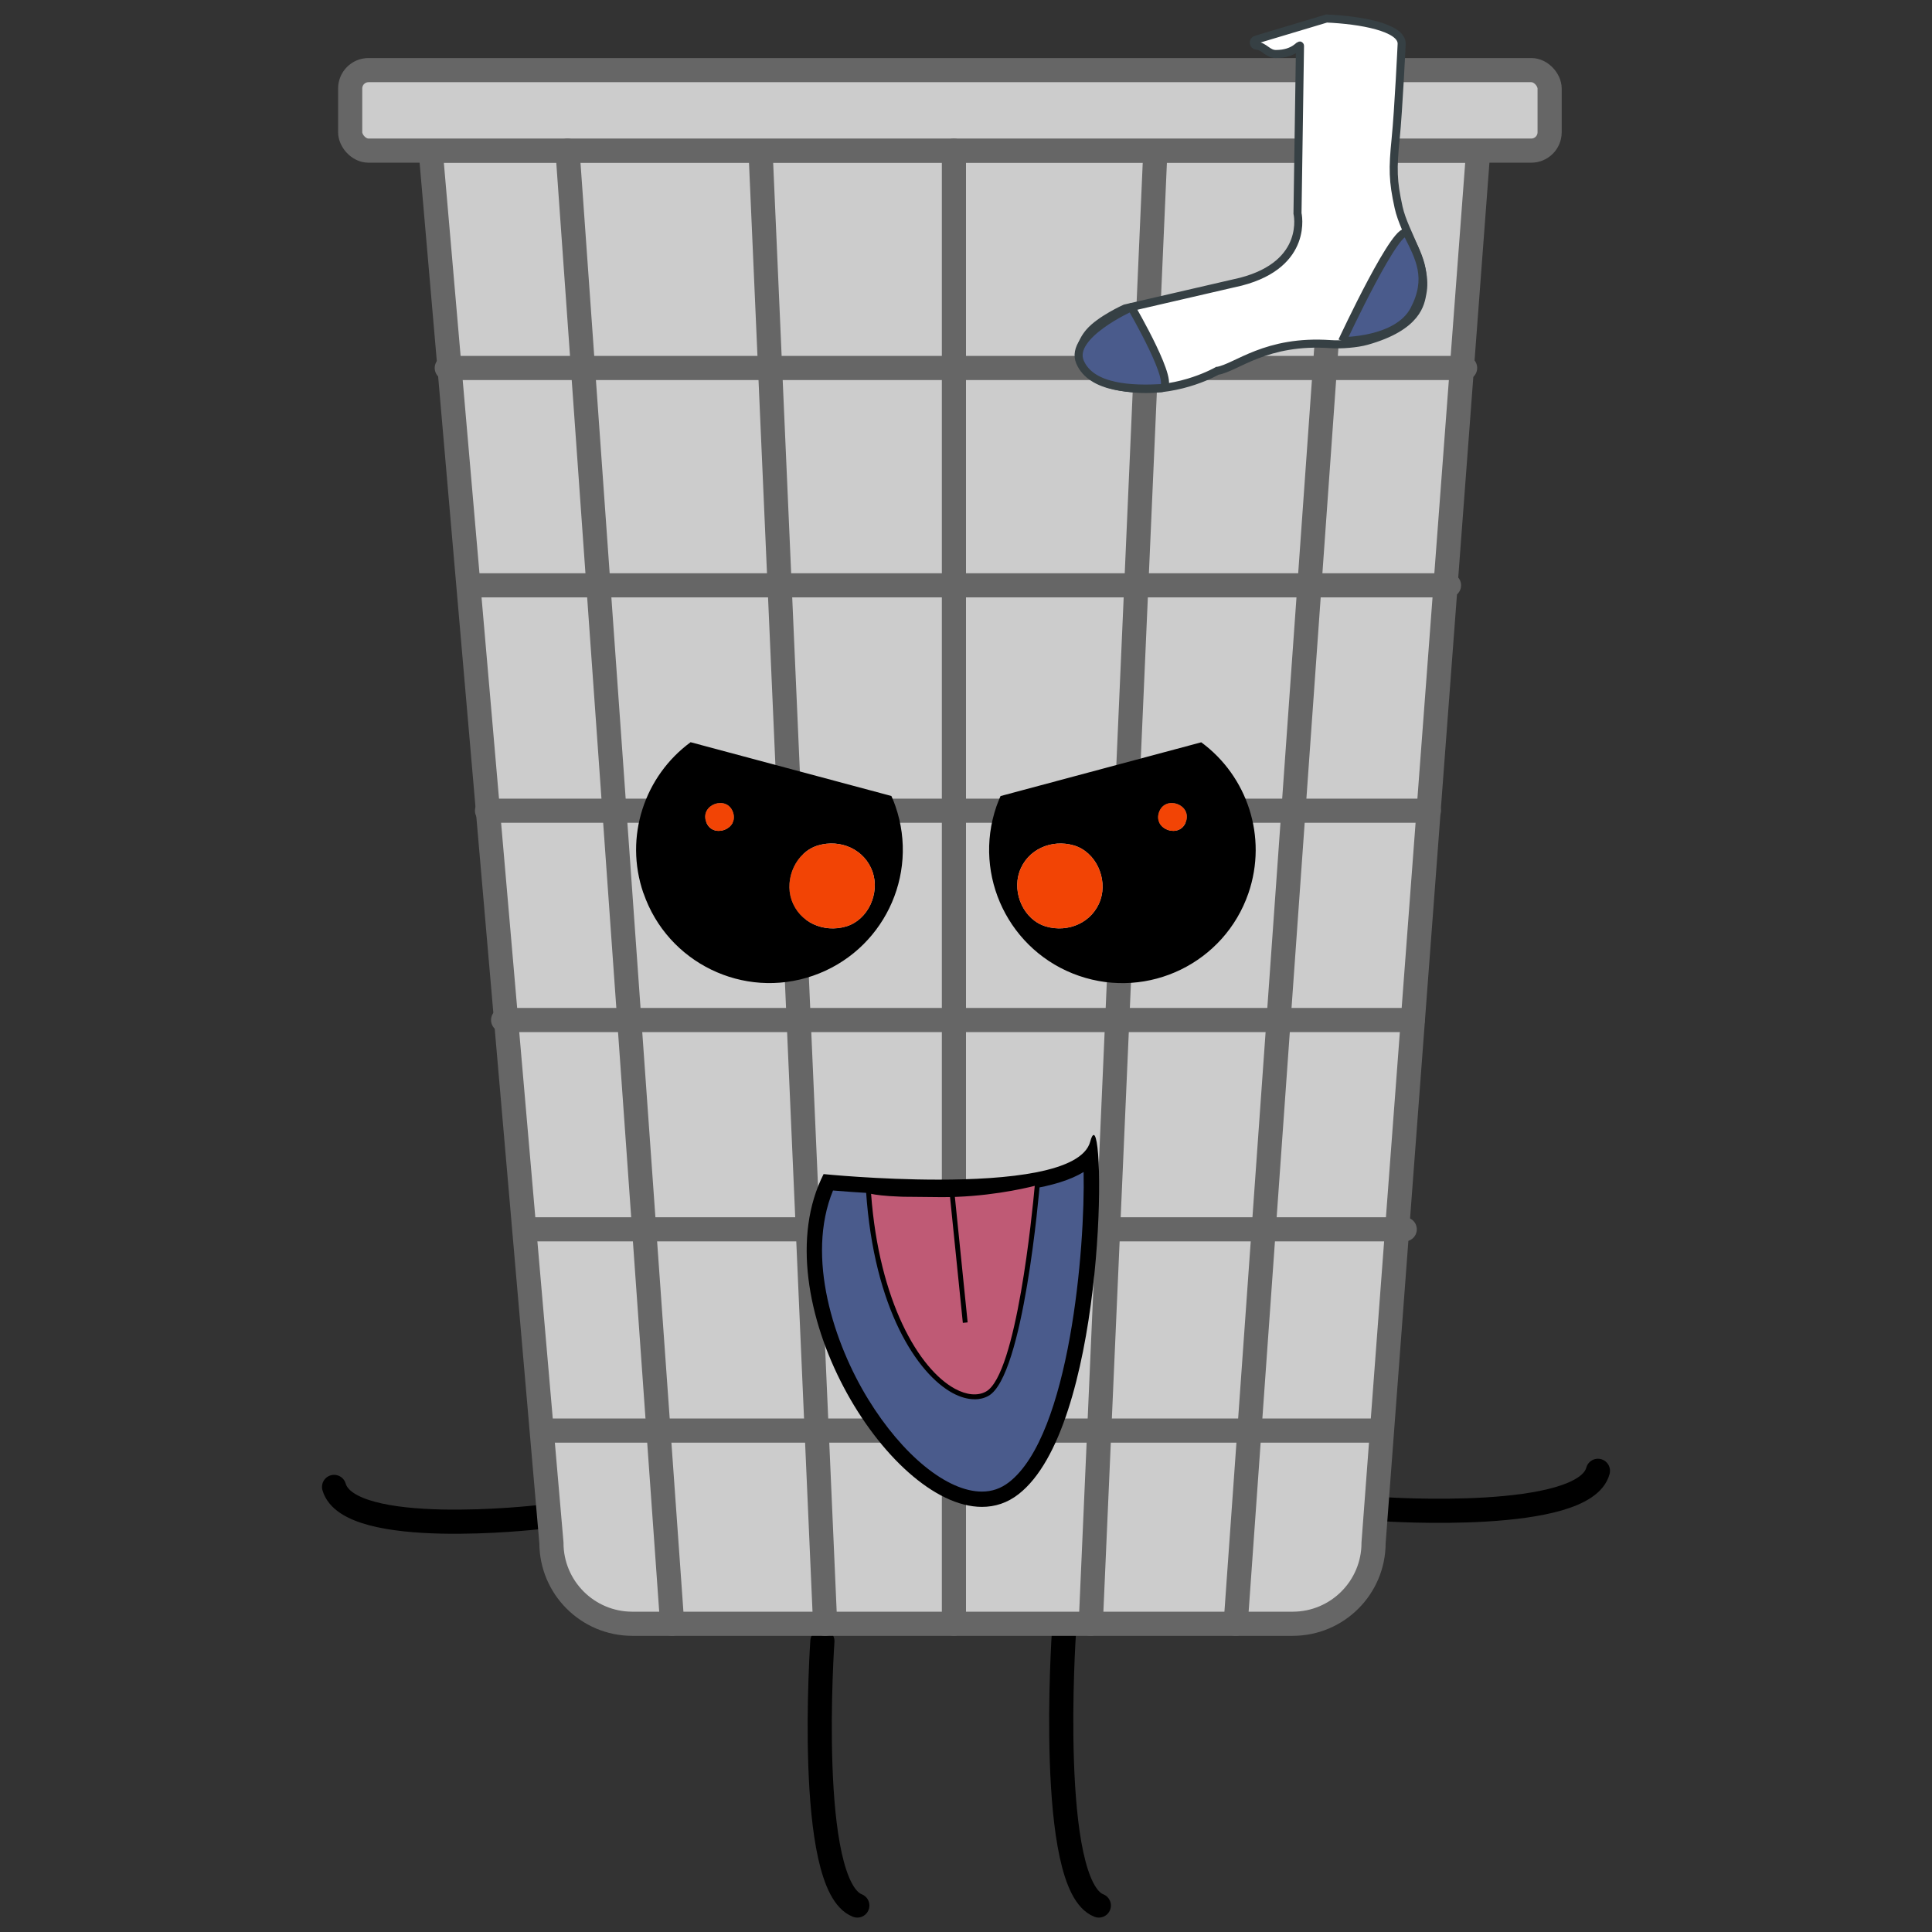 <?xml version="1.0" encoding="UTF-8"?>
<svg id="Layer_3" data-name="Layer 3" xmlns="http://www.w3.org/2000/svg" viewBox="0 0 240 240">
  <rect x="0" y="0" width="240" height="240" fill="#333333" stroke="none"/>
  <defs>
    <style>
      .cls-1, .cls-2 {
        fill: #4a5b8c;
      }

      .cls-3 {
        fill: #ccc;
        stroke: #666;
      }

      .cls-3, .cls-4, .cls-2, .cls-5 {
        stroke-linecap: round;
        stroke-miterlimit: 10;
      }

      .cls-3, .cls-5 {
        stroke-width: 3px;
      }

      .cls-6 {
        fill: #f24405;
      }

      .cls-4 {
        fill: #fff;
      }

      .cls-4, .cls-2 {
        stroke: #364044;
      }

      .cls-7 {
        fill: #d91a4d;
      }

      .cls-5 {
        fill: none;
        stroke: #000;
      }

      .cls-8 {
        fill: #bf5a75;
      }
    </style>
  </defs>
  <path class="cls-5" d="M66.78,188.48s-23.42,2.68-25.28-3.77"/>
  <path class="cls-5" d="M171.94,187.48s24.85,1.68,26.56-4.77"/>
  <path class="cls-5" d="M132.16,202.87s-2.11,31.34,4.34,33.84"/>
  <path class="cls-5" d="M102.16,203.87s-2.11,30.34,4.34,32.84"/>
  <g>
    <path class="cls-3" d="M160.58,201.71H78.55c-5.55,0-10.05-4.5-10.05-10.05L53.5,18.71H183.63l-13,172.95c0,5.55-4.5,10.05-10.05,10.05Z"/>
    <rect class="cls-3" x="43.5" y="8.71" width="149" height="10" rx="2.28" ry="2.28"/>
    <line class="cls-3" x1="118.5" y1="18.71" x2="118.5" y2="201.71"/>
    <line class="cls-3" x1="94.5" y1="19.21" x2="102.5" y2="201.71"/>
    <line class="cls-3" x1="143.5" y1="19.21" x2="135.5" y2="201.71"/>
    <line class="cls-3" x1="70.5" y1="18.71" x2="83.5" y2="201.71"/>
    <line class="cls-3" x1="166.5" y1="18.71" x2="153.5" y2="201.71"/>
    <line class="cls-3" x1="55.5" y1="45.71" x2="182" y2="45.71"/>
    <line class="cls-3" x1="59" y1="72.71" x2="180" y2="72.71"/>
    <line class="cls-3" x1="60.5" y1="100.71" x2="177.5" y2="100.71"/>
    <line class="cls-3" x1="62.5" y1="126.71" x2="175.5" y2="126.71"/>
    <line class="cls-3" x1="65.5" y1="152.71" x2="174.5" y2="152.71"/>
    <line class="cls-3" x1="67.5" y1="177.71" x2="171.5" y2="177.71"/>
    <g>
      <path class="cls-4" d="M151.22,46.07c2.4-.4,6.02-3.89,14.09-3.32,1.24,.09,3.25-.06,4.45-.4,6.4-1.8,6.7-4.73,6.93-5.88,.74-3.69-2.22-7.39-2.95-10.71s-.74-4.8-.37-8.49c.37-3.69,.75-11.82,.75-11.82,.05-2.06-5.14-2.97-9.33-3.15l-8.77,2.63c-.41,.12-.34,.72,.09,.75,.95,.08,1.38,1.03,2.38,1.03,2.4,0,2.99-1.35,3-1l-.31,20.79s1.48,6.28-7.02,8.49l-11.81,2.73-2.59,.6s-3.09,1.39-4.43,2.95c-2.17,2.53-1.73,6.51,5.91,7.02,5.54,.37,9.97-2.22,9.97-2.22Z"/>
      <path class="cls-2" d="M140.54,38.17s5.79,9.92,3.75,10.04c-3.5,.2-8.71,.09-10.13-3.24-1.41-3.33,6.37-6.8,6.37-6.8Z"/>
      <path class="cls-2" d="M166.73,42.37s7.12-15.31,8.12-13.29c1.48,2.95,2.89,5.45,.83,9.4-2.06,3.95-8.95,3.89-8.95,3.89Z"/>
    </g>
  </g>
  <g>
    <g>
      <path class="cls-1" d="M121.97,186.25c-4.62,0-10.49-4.68-14.94-11.93-4.47-7.28-8.16-18.73-4.16-27.45,1.91,.17,7.62,.63,13.7,.63,10.37,0,16.6-1.26,18.89-3.84,.52,7.85-.8,34.41-9.54,41.2-1.17,.91-2.51,1.37-3.97,1.37Z"/>
      <path d="M134.61,145.6c.2,9.33-1.69,32.64-9.26,38.52-1.02,.79-2.12,1.17-3.38,1.17-4.3,0-9.84-4.5-14.12-11.47-4.24-6.91-7.78-17.64-4.37-25.93,2.37,.2,7.53,.57,13.1,.57,8.95,0,14.86-.93,18.03-2.87m1.24-4.59c-.13,0-.27,.26-.42,.82-1.03,3.83-10.36,4.72-18.85,4.72-7.46,0-14.27-.69-14.27-.69-7.84,15.46,7.94,41.34,19.67,41.34,1.62,0,3.16-.49,4.55-1.58,10.58-8.23,10.86-44.62,9.33-44.62h0Z"/>
    </g>
    <g>
      <g>
        <path class="cls-8" d="M107.88,147.92s.98,.34,3.95,.44c.94,.03,.04,0,4.94,.05,6.59,.07,12.1-1.5,12.1-1.5,0,0-1.95,23.83-6.24,26.21s-13.46-5.94-14.76-25.2Z"/>
        <path d="M121.05,173.82c-.84,0-1.76-.26-2.71-.77-4.34-2.36-9.77-10.36-10.76-25.11l-.03-.45,.43,.15s1,.33,3.87,.42c.47,.02,.47,.02,.99,.02,.51,0,1.51,0,3.95,.04,6.46,.06,11.96-1.47,12.01-1.48l.42-.12-.04,.43c-.08,.98-2.02,24.02-6.39,26.45-.52,.29-1.11,.43-1.74,.43Zm-12.84-25.51c.99,13.34,5.92,21.76,10.42,24.21,1.46,.79,2.83,.91,3.86,.34,3.79-2.11,5.76-22.35,6.05-25.55-1.41,.36-6.23,1.45-11.77,1.4-2.43-.03-3.44-.03-3.95-.04-.52,0-.53,0-1-.02-1.96-.07-3.07-.23-3.62-.35Z"/>
      </g>
      <g>
        <line class="cls-7" x1="119.89" y1="164.32" x2="118.26" y2="148.28"/>
        <rect x="118.78" y="148.23" width=".6" height="16.12" transform="translate(-15.2 12.85) rotate(-5.81)"/>
      </g>
    </g>
  </g>
  <g>
    <path d="M149.23,92.21l-24.94,6.68c-.18,.42-.35,.84-.51,1.28-2.98,8.64,1.61,18.07,10.25,21.05,8.64,2.98,18.07-1.61,21.05-10.25,2.42-7.03-.16-14.58-5.86-18.76Zm-12.53,19.58c-.97,2.82-4,4.11-6.77,3.3-2.76-.82-4.2-4.13-3.3-6.77,.97-2.82,4-4.11,6.77-3.3,2.76,.82,4.2,4.13,3.3,6.77Zm10.63-9.73c-.75,2.16-4.1,1-3.35-1.16,.75-2.16,4.1-1,3.35,1.16Z"/>
    <path class="cls-6" d="M143.97,100.91c.75-2.16,4.1-1,3.35,1.16-.75,2.16-4.1,1-3.35-1.16Z"/>
    <path class="cls-6" d="M129.93,115.09c-2.76-.82-4.2-4.13-3.3-6.77,.97-2.82,4-4.11,6.77-3.3,2.76,.82,4.2,4.13,3.3,6.77-.97,2.82-4,4.11-6.77,3.3Z"/>
  </g>
  <g>
    <path d="M79.94,110.96c2.98,8.64,12.41,13.24,21.05,10.25s13.24-12.41,10.25-21.05c-.15-.44-.32-.86-.51-1.28l-24.94-6.68c-5.7,4.18-8.29,11.72-5.86,18.76Zm21.69-5.94c2.77-.82,5.79,.48,6.77,3.3,.91,2.63-.54,5.95-3.3,6.77-2.77,.82-5.79-.48-6.77-3.3-.91-2.63,.54-5.95,3.3-6.77Zm-10.57-4.12c.74,2.16-2.61,3.32-3.35,1.16-.74-2.16,2.61-3.32,3.35-1.16Z"/>
    <path class="cls-6" d="M91.06,100.91c-.75-2.16-4.1-1-3.35,1.16,.75,2.16,4.1,1,3.35-1.16Z"/>
    <path class="cls-6" d="M105.1,115.09c2.76-.82,4.2-4.13,3.3-6.77-.97-2.82-4-4.11-6.77-3.3-2.76,.82-4.2,4.13-3.3,6.77,.97,2.82,4,4.11,6.77,3.3Z"/>
  </g>
</svg>